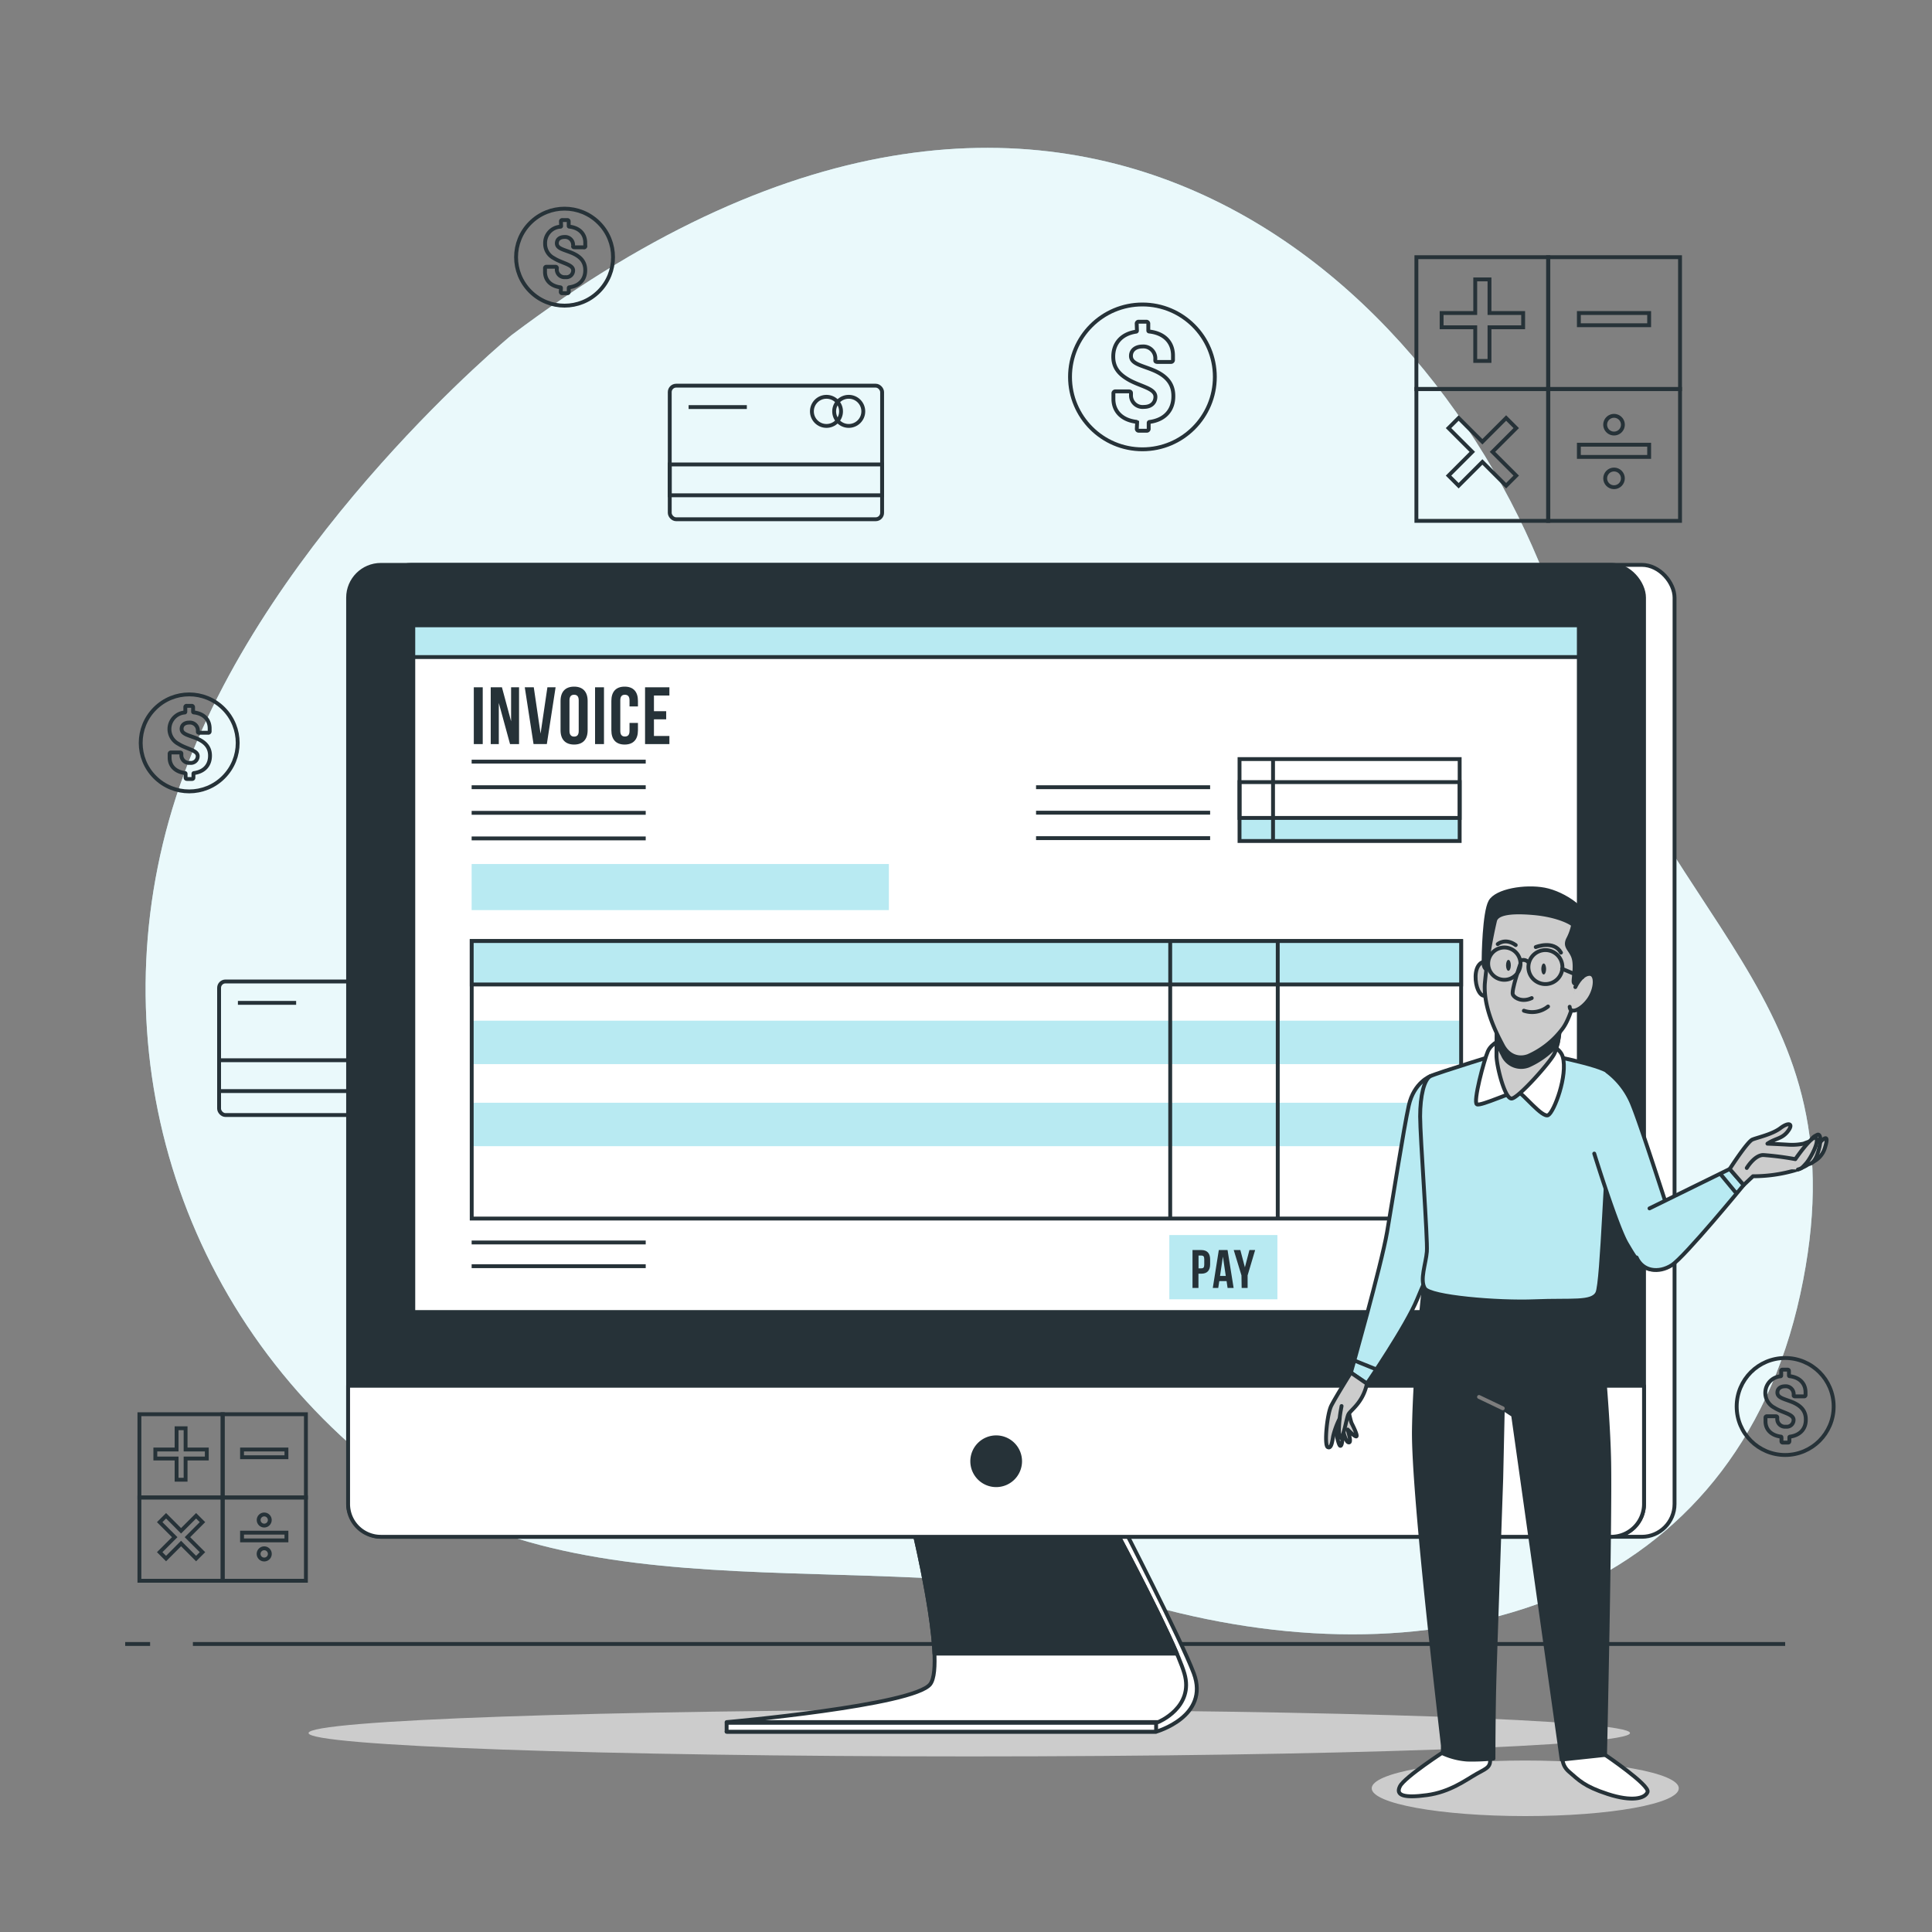 <svg xmlns="http://www.w3.org/2000/svg" viewBox="0 0 500 500"><rect x="0" y="0" width="500" height="500" fill="#808080" stroke="none"/><g id="freepik--background-simple--inject-32"><path d="M132.36,86.75S70.52,137.64,47.54,200.51,42.25,334,95.42,377.93s132.09,19.64,206.42,38.69S449,412.8,465.91,334.93s-36.63-94.08-62.13-174.5S280.19-24.69,132.36,86.75Z" style="fill:#B8EAF2"></path><path d="M132.36,86.75S70.52,137.64,47.54,200.51,42.25,334,95.42,377.93s132.09,19.64,206.42,38.69S449,412.8,465.91,334.93s-36.63-94.08-62.13-174.5S280.19-24.69,132.36,86.75Z" style="fill:#fff;opacity:0.7"></path></g><g id="freepik--Floor--inject-32"><line x1="49.92" y1="425.46" x2="462" y2="425.46" style="fill:none;stroke:#263238;stroke-miterlimit:10"></line><line x1="32.4" y1="425.46" x2="38.85" y2="425.46" style="fill:none;stroke:#263238;stroke-miterlimit:10"></line></g><g id="freepik--Icons--inject-32"><rect x="173.33" y="99.81" width="54.96" height="34.57" rx="1.66" style="fill:none;stroke:#263238;stroke-miterlimit:10"></rect><rect x="173.33" y="120.2" width="54.96" height="7.98" style="fill:none;stroke:#263238;stroke-miterlimit:10"></rect><circle cx="219.65" cy="106.46" r="3.77" style="fill:none;stroke:#263238;stroke-miterlimit:10"></circle><circle cx="213.89" cy="106.46" r="3.77" style="fill:none;stroke:#263238;stroke-miterlimit:10"></circle><line x1="178.21" y1="105.35" x2="193.28" y2="105.35" style="fill:none;stroke:#263238;stroke-miterlimit:10"></line><rect x="56.7" y="254" width="54.96" height="34.57" rx="1.66" style="fill:none;stroke:#263238;stroke-miterlimit:10"></rect><rect x="56.7" y="274.39" width="54.96" height="7.98" style="fill:none;stroke:#263238;stroke-miterlimit:10"></rect><path d="M106.78,260.65a3.77,3.77,0,1,1-3.77-3.77A3.77,3.77,0,0,1,106.78,260.65Z" style="fill:none;stroke:#263238;stroke-miterlimit:10"></path><circle cx="97.25" cy="260.65" r="3.77" style="fill:none;stroke:#263238;stroke-miterlimit:10"></circle><line x1="61.57" y1="259.54" x2="76.64" y2="259.54" style="fill:none;stroke:#263238;stroke-miterlimit:10"></line><rect x="366.56" y="66.56" width="34.15" height="34.15" style="fill:none;stroke:#263238;stroke-miterlimit:10"></rect><polygon points="394.19 81.01 385.48 81.01 385.48 72.31 381.79 72.31 381.79 81.01 373.09 81.01 373.09 84.7 381.79 84.7 381.79 93.41 385.48 93.41 385.48 84.7 394.19 84.7 394.19 81.01" style="fill:none;stroke:#263238;stroke-miterlimit:10"></polygon><rect x="400.64" y="66.56" width="34.15" height="34.15" style="fill:none;stroke:#263238;stroke-miterlimit:10"></rect><rect x="408.61" y="81.01" width="18.19" height="3.16" style="fill:none;stroke:#263238;stroke-miterlimit:10"></rect><rect x="366.56" y="100.65" width="34.15" height="34.15" style="fill:none;stroke:#263238;stroke-miterlimit:10"></rect><polygon points="389.79 108.18 383.64 114.33 377.49 108.18 374.88 110.79 381.03 116.94 374.88 123.09 377.49 125.7 383.64 119.55 389.79 125.7 392.4 123.09 386.25 116.94 392.4 110.79 389.79 108.18" style="fill:none;stroke:#263238;stroke-miterlimit:10"></polygon><rect x="400.64" y="100.65" width="34.15" height="34.15" style="fill:none;stroke:#263238;stroke-miterlimit:10"></rect><rect x="408.61" y="115.09" width="18.19" height="3.16" style="fill:none;stroke:#263238;stroke-miterlimit:10"></rect><path d="M417.71,112.2a2.29,2.29,0,1,0-2.29-2.29A2.29,2.29,0,0,0,417.71,112.2Z" style="fill:none;stroke:#263238;stroke-miterlimit:10"></path><circle cx="417.71" cy="123.8" r="2.29" style="fill:none;stroke:#263238;stroke-miterlimit:10"></circle><rect x="36.08" y="366" width="21.57" height="21.57" style="fill:none;stroke:#263238;stroke-miterlimit:10"></rect><polygon points="53.52 375.13 48.03 375.13 48.03 369.63 45.7 369.63 45.7 375.13 40.2 375.13 40.2 377.46 45.7 377.46 45.7 382.95 48.03 382.95 48.03 377.46 53.52 377.46 53.52 375.13" style="fill:none;stroke:#263238;stroke-miterlimit:10"></polygon><rect x="57.6" y="366" width="21.57" height="21.57" style="fill:none;stroke:#263238;stroke-miterlimit:10"></rect><rect x="62.64" y="375.13" width="11.49" height="2" style="fill:none;stroke:#263238;stroke-miterlimit:10"></rect><rect x="36.08" y="387.53" width="21.57" height="21.57" style="fill:none;stroke:#263238;stroke-miterlimit:10"></rect><polygon points="50.75 392.28 46.86 396.17 42.98 392.28 41.33 393.93 45.22 397.82 41.33 401.7 42.98 403.35 46.86 399.46 50.75 403.35 52.4 401.7 48.51 397.82 52.4 393.93 50.75 392.28" style="fill:none;stroke:#263238;stroke-miterlimit:10"></polygon><rect x="57.6" y="387.53" width="21.57" height="21.57" style="fill:none;stroke:#263238;stroke-miterlimit:10"></rect><rect x="62.64" y="396.65" width="11.49" height="2" style="fill:none;stroke:#263238;stroke-miterlimit:10"></rect><circle cx="68.38" cy="393.38" r="1.44" style="fill:none;stroke:#263238;stroke-miterlimit:10"></circle><path d="M68.38,400.7a1.45,1.45,0,1,0,1.45,1.45A1.45,1.45,0,0,0,68.38,400.7Z" style="fill:none;stroke:#263238;stroke-miterlimit:10"></path><path d="M297.48,109.2a.24.24,0,0,0-.2.23l0,1.48a.49.49,0,0,1-.56.56h-1.95a.49.49,0,0,1-.56-.56l.07-1.51a.26.26,0,0,0-.2-.24c-3.76-.46-5.93-2.73-5.93-5.9v-1.41a.5.5,0,0,1,.56-.56h3.42c.37,0,.57.16.57.42v.47a3,3,0,0,0,3.32,3.13c2.11,0,3-1.29,3-2.61,0-2.34-4.28-2.7-7.45-4.74-2-1.26-3.46-2.87-3.46-5.67,0-3.46,2.15-5.9,5.94-6.46a.25.25,0,0,0,.19-.23l-.06-1.78a.49.49,0,0,1,.56-.56h1.88a.5.5,0,0,1,.56.56l0,1.74a.23.23,0,0,0,.19.23c4,.43,6.2,2.84,6.2,6.23v1.09a.51.51,0,0,1-.56.56h-3.46c-.36,0-.56-.13-.56-.33V93a3.09,3.09,0,0,0-3.3-3.33c-1.84,0-3,1-3,2.44,0,2.14,3,2.47,6.09,3.83,3.4,1.51,4.88,3.62,4.88,6.52C303.71,106.1,301.5,108.67,297.48,109.2Z" style="fill:none;stroke:#263238;stroke-miterlimit:10"></path><circle cx="295.66" cy="97.54" r="18.74" style="fill:none;stroke:#263238;stroke-miterlimit:10"></circle><path d="M147.33,74.35a.17.17,0,0,0-.14.16l0,1a.33.33,0,0,1-.38.37h-1.3a.33.33,0,0,1-.38-.37l.05-1a.17.17,0,0,0-.13-.15c-2.52-.31-4-1.83-4-4v-.95a.35.35,0,0,1,.38-.38h2.29c.25,0,.38.11.38.29v.31a2,2,0,0,0,2.23,2.1,1.76,1.76,0,0,0,2-1.75c0-1.56-2.87-1.81-5-3.18A4.16,4.16,0,0,1,141.08,63a4.21,4.21,0,0,1,4-4.33.17.17,0,0,0,.14-.15l-.05-1.19a.33.33,0,0,1,.38-.38h1.26a.34.34,0,0,1,.37.38l0,1.17a.16.16,0,0,0,.13.15c2.65.29,4.15,1.9,4.15,4.17v.73A.34.34,0,0,1,151,64h-2.31c-.25,0-.38-.08-.38-.22v-.22a2.06,2.06,0,0,0-2.2-2.23c-1.24,0-2,.64-2,1.64,0,1.43,2,1.65,4.08,2.56,2.28,1,3.27,2.43,3.27,4.37C151.5,72.28,150,74,147.33,74.35Z" style="fill:none;stroke:#263238;stroke-miterlimit:10"></path><circle cx="146.1" cy="66.55" r="12.55" transform="translate(-4.26 122.8) rotate(-45)" style="fill:none;stroke:#263238;stroke-miterlimit:10"></circle><path d="M50.19,200.07a.15.15,0,0,0-.13.15l0,1c0,.27-.13.38-.37.38H48.4c-.24,0-.37-.11-.37-.38l0-1a.17.17,0,0,0-.13-.16c-2.52-.3-4-1.83-4-3.95v-1a.33.33,0,0,1,.37-.37h2.3c.24,0,.37.11.37.29v.31a2,2,0,0,0,2.23,2.09,1.76,1.76,0,0,0,2-1.74c0-1.57-2.87-1.81-5-3.18a4.31,4.31,0,0,1,1.66-8.12.16.16,0,0,0,.13-.16l0-1.19a.32.32,0,0,1,.37-.37h1.26a.34.34,0,0,1,.38.37l0,1.17a.18.18,0,0,0,.14.16c2.64.28,4.15,1.89,4.15,4.17v.73a.34.34,0,0,1-.38.37H51.58c-.24,0-.37-.09-.37-.22v-.22A2.07,2.07,0,0,0,49,187c-1.24,0-2,.64-2,1.63,0,1.44,2,1.66,4.09,2.56,2.27,1,3.26,2.43,3.26,4.37C54.36,198,52.88,199.71,50.19,200.07Z" style="fill:none;stroke:#263238;stroke-miterlimit:10"></path><circle cx="48.97" cy="192.26" r="12.55" transform="translate(-121.61 90.94) rotate(-45)" style="fill:none;stroke:#263238;stroke-miterlimit:10"></circle><path d="M463.22,371.81a.15.15,0,0,0-.13.15l0,1c0,.27-.13.38-.37.38h-1.31c-.24,0-.37-.11-.37-.38l0-1a.17.17,0,0,0-.13-.16c-2.52-.31-4-1.83-4-3.95v-.95a.33.33,0,0,1,.37-.37h2.3c.24,0,.37.11.37.29v.3a2,2,0,0,0,2.23,2.1,1.76,1.76,0,0,0,2-1.74c0-1.57-2.87-1.81-5-3.18a4.31,4.31,0,0,1,1.66-8.12.17.17,0,0,0,.13-.16l0-1.19a.32.32,0,0,1,.37-.37h1.26a.34.34,0,0,1,.38.37l0,1.17a.16.16,0,0,0,.14.15c2.64.29,4.15,1.9,4.15,4.18V361a.34.34,0,0,1-.38.38h-2.32c-.24,0-.37-.09-.37-.22V361a2.06,2.06,0,0,0-2.21-2.23c-1.24,0-2,.64-2,1.63,0,1.44,2,1.66,4.09,2.56,2.27,1,3.26,2.43,3.26,4.37C467.39,369.73,465.91,371.45,463.22,371.81Z" style="fill:none;stroke:#263238;stroke-miterlimit:10"></path><circle cx="462" cy="364" r="12.55" style="fill:none;stroke:#263238;stroke-miterlimit:10"></circle></g><g id="freepik--Device--inject-32"><path d="M421.85,448.51c0,3.34-76.58,6.05-171,6.05s-171-2.71-171-6.05,76.58-6,171.05-6S421.85,445.18,421.85,448.51Z" style="fill:#ccc"></path><path d="M238.5,394.21s8.32,35.76,4.7,41.63c-4.74,7.69-55.15,12.32-55.15,12.32H299.21s13.93-3.91,9.74-15.11c-3.24-8.66-18.79-38.84-18.79-38.84Z" style="fill:#fff;stroke:#263238;stroke-linecap:round;stroke-linejoin:round"></path><path d="M236.06,394.21s8.88,36.06,4.7,41.63-52.71,9.84-52.71,9.84H299.73s9.39-3.79,6.78-12.63-18.78-38.84-18.78-38.84Z" style="fill:#fff;stroke:#263238;stroke-linecap:round;stroke-linejoin:round"></path><path d="M287.73,394.21H236.06s5.26,21.36,5.77,33.74h62.75C299.5,416.05,287.73,394.21,287.73,394.21Z" style="fill:#263238;stroke:#263238;stroke-linecap:round;stroke-linejoin:round"></path><rect x="188.05" y="445.86" width="111.15" height="2.3" style="fill:#fff;stroke:#263238;stroke-linecap:round;stroke-linejoin:round"></rect><rect x="97.99" y="146.19" width="335.38" height="251.53" rx="8.48" style="fill:#fff;stroke:#263238;stroke-linecap:round;stroke-linejoin:round"></rect><rect x="90.09" y="146.19" width="335.38" height="251.53" rx="8.48" style="fill:#263238;stroke:#263238;stroke-linecap:round;stroke-linejoin:round"></rect><path d="M90.09,358.63H425.47a0,0,0,0,1,0,0v30.61a8.48,8.48,0,0,1-8.48,8.48H98.57a8.48,8.48,0,0,1-8.48-8.48V358.63A0,0,0,0,1,90.09,358.63Z" style="fill:#fff;stroke:#263238;stroke-linecap:round;stroke-linejoin:round"></path><rect x="106.96" y="161.84" width="301.64" height="177.71" style="fill:#fff;stroke:#263238;stroke-linecap:round;stroke-linejoin:round"></rect><rect x="122.08" y="264.15" width="256.06" height="11.24" style="fill:#B8EAF2"></rect><rect x="122.08" y="285.39" width="256.06" height="11.24" style="fill:#B8EAF2"></rect><line x1="122.06" y1="197.11" x2="167.11" y2="197.11" style="fill:none;stroke:#263238;stroke-miterlimit:10"></line><line x1="122.06" y1="203.73" x2="167.11" y2="203.73" style="fill:none;stroke:#263238;stroke-miterlimit:10"></line><line x1="268.13" y1="203.73" x2="313.18" y2="203.73" style="fill:none;stroke:#263238;stroke-miterlimit:10"></line><line x1="268.13" y1="210.32" x2="313.18" y2="210.32" style="fill:none;stroke:#263238;stroke-miterlimit:10"></line><line x1="268.13" y1="216.91" x2="313.18" y2="216.91" style="fill:none;stroke:#263238;stroke-miterlimit:10"></line><line x1="122.06" y1="210.36" x2="167.11" y2="210.36" style="fill:none;stroke:#263238;stroke-miterlimit:10"></line><line x1="122.06" y1="321.55" x2="167.11" y2="321.55" style="fill:none;stroke:#263238;stroke-miterlimit:10"></line><line x1="122.06" y1="327.69" x2="167.11" y2="327.69" style="fill:none;stroke:#263238;stroke-miterlimit:10"></line><line x1="122.06" y1="216.98" x2="167.11" y2="216.98" style="fill:none;stroke:#263238;stroke-miterlimit:10"></line><rect x="122.06" y="223.61" width="107.98" height="11.92" style="fill:#B8EAF2"></rect><rect x="320.79" y="211.68" width="56.97" height="5.96" style="fill:#B8EAF2"></rect><rect x="320.79" y="196.45" width="56.97" height="21.2" style="fill:none;stroke:#263238;stroke-miterlimit:10"></rect><rect x="320.79" y="202.41" width="56.97" height="9.27" style="fill:none;stroke:#263238;stroke-miterlimit:10"></rect><line x1="329.46" y1="196.63" x2="329.46" y2="217.39" style="fill:none;stroke:#263238;stroke-miterlimit:10"></line><rect x="122.08" y="243.54" width="256.06" height="71.82" style="fill:none;stroke:#263238;stroke-miterlimit:10"></rect><rect x="122.08" y="243.54" width="256.06" height="11.24" style="fill:#B8EAF2;stroke:#263238;stroke-miterlimit:10"></rect><line x1="302.85" y1="243.81" x2="302.85" y2="315.24" style="fill:none;stroke:#263238;stroke-miterlimit:10"></line><line x1="330.68" y1="243.81" x2="330.68" y2="315.24" style="fill:none;stroke:#263238;stroke-miterlimit:10"></line><rect x="302.62" y="319.63" width="27.97" height="16.63" style="fill:#B8EAF2"></rect><path d="M313.18,325.93v1.28c0,1.57-.75,2.42-2.3,2.42h-.72v3.69h-1.54v-9.81h2.26C312.43,323.51,313.18,324.36,313.18,325.93Zm-3-1v3.32h.72c.5,0,.76-.22.76-.92v-1.48c0-.7-.26-.92-.76-.92Z" style="fill:#263238"></path><path d="M319.26,333.32H317.7l-.26-1.78h-1.89l-.27,1.78h-1.41l1.56-9.81h2.26Zm-3.52-3.11h1.49l-.74-5Z" style="fill:#263238"></path><path d="M321.29,330.07l-2-6.56H321l1.18,4.47,1.17-4.47h1.48l-1.95,6.56v3.25h-1.54Z" style="fill:#263238"></path><path d="M122.62,177.87h2.31v14.7h-2.31Z" style="fill:#263238"></path><path d="M129.09,181.92v10.65H127v-14.7h2.9l2.37,8.8v-8.8h2.06v14.7H132Z" style="fill:#263238"></path><path d="M139.9,189.86l1.77-12h2.12l-2.27,14.7h-3.44l-2.27-14.7h2.33Z" style="fill:#263238"></path><path d="M145.07,181.4c0-2.36,1.24-3.7,3.51-3.7s3.5,1.34,3.5,3.7V189c0,2.35-1.23,3.69-3.5,3.69s-3.51-1.34-3.51-3.69Zm2.31,7.79c0,1,.46,1.44,1.2,1.44s1.19-.4,1.19-1.44v-7.94c0-1.05-.46-1.45-1.19-1.45s-1.2.4-1.2,1.45Z" style="fill:#263238"></path><path d="M154,177.87h2.31v14.7H154Z" style="fill:#263238"></path><path d="M165.1,187.09V189c0,2.35-1.17,3.69-3.44,3.69s-3.44-1.34-3.44-3.69V181.4c0-2.36,1.17-3.7,3.44-3.7s3.44,1.34,3.44,3.7v1.42h-2.18v-1.57c0-1.05-.46-1.45-1.2-1.45s-1.19.4-1.19,1.45v7.94c0,1,.46,1.42,1.19,1.42s1.2-.38,1.2-1.42v-2.1Z" style="fill:#263238"></path><path d="M169.24,184.06h3.17v2.1h-3.17v4.31h4v2.1h-6.3v-14.7h6.3V180h-4Z" style="fill:#263238"></path><rect x="106.96" y="161.84" width="301.64" height="8.21" style="fill:#B8EAF2;stroke:#263238;stroke-linecap:round;stroke-linejoin:round"></rect><path d="M264,378.18a6.19,6.19,0,1,0-6.18,6.18A6.19,6.19,0,0,0,264,378.18Z" style="fill:#263238;stroke:#263238;stroke-linecap:round;stroke-linejoin:round"></path></g><g id="freepik--Character--inject-32"><path d="M434.47,462.81c0,4-17.78,7.19-39.72,7.19S355,466.78,355,462.81s17.79-7.19,39.72-7.19S434.47,458.84,434.47,462.81Z" style="fill:#ccc"></path><path d="M370.2,278.5s-4.28,1.6-5.61,7.62-4.15,24.2-5.62,32.76-9.36,36.36-9.36,36.36l4.15,2.81s10.16-14.84,13-21.79,5.61-11.77,6-17.12-.26-34.76-.26-37S371.41,278.23,370.2,278.5Z" style="fill:#B8EAF2;stroke:#263238;stroke-linecap:round;stroke-linejoin:round"></path><path d="M374.08,453.07s-10.56,6.82-11.77,9.22,1.07,3.08,7,2.28,10-3.88,12.83-5.49,4.15-1.73,3.21-5.34S374.08,453.07,374.08,453.07Z" style="fill:#fff;stroke:#263238;stroke-linecap:round;stroke-linejoin:round"></path><path d="M415.39,454.14s11.64,7.88,11,9.62-4.15,2.54-10.3.54-7.49-3.61-10-5.75-1.6-4.81-1.6-6.69S415.39,454.14,415.39,454.14Z" style="fill:#fff;stroke:#263238;stroke-linecap:round;stroke-linejoin:round"></path><path d="M368.6,332s-2.41,21.12-2.68,38,7.49,81.11,7.49,81.78v2a18.48,18.48,0,0,0,6.29,1.6,52.94,52.94,0,0,0,6.81-.27s0-11.9.27-21.12,1.74-51.3,1.74-51.3l.4-18.18,2.67,1.74,12.57,89.13,11.23-1.2s1.34-59.32,1.07-75.63S413,333.45,413,333.45Z" style="fill:#263238;stroke:#263238;stroke-linecap:round;stroke-linejoin:round"></path><path d="M389.59,272.22s-17.78,5.48-19.39,6.28-2.67,5.08-2.67,10.43,2,31.82,1.74,35-1.87,7.22-.54,9.49,19,3.74,28.48,3.34,14.84.54,16.18-2.14,2.14-35.69,3.47-43.32,2.28-11.63-.4-13.77-16.84-4.68-20.32-5.48Z" style="fill:#B8EAF2;stroke:#263238;stroke-linecap:round;stroke-linejoin:round"></path><path d="M389,268.85s-2.95,1-3.93,3.21-3.92,13.21-2.85,13.74,9.37-3.48,10.62-3.21,6.33,6.87,7.85,6,5.09-10.26,3.75-15.08S390.33,267.6,389,268.85Z" style="fill:#fff;stroke:#263238;stroke-linecap:round;stroke-linejoin:round"></path><path d="M387.38,265.82s-.09,4.9-.09,7.4,2.15,11.42,4,11.07,9.64-9.1,10.89-11.43,1.51-7.13,1.51-7.13-5.53,3.92-9.72,2.67A36.52,36.52,0,0,1,387.38,265.82Z" style="fill:#ccc;stroke:#263238;stroke-linecap:round;stroke-linejoin:round"></path><path d="M394,268.4a36.52,36.52,0,0,1-6.61-2.58s0,1.93-.06,4c.61,1.31,1.19,2.41,1.6,3.19a5.18,5.18,0,0,0,6.62,2.77,21.42,21.42,0,0,0,7.56-5.59,30.42,30.42,0,0,0,.61-4.44S398.18,269.65,394,268.4Z" style="fill:#263238;stroke:#263238;stroke-linecap:round;stroke-linejoin:round"></path><path d="M385.28,251.46s-.5-3.56-2.18-2.11-1.38,5.09-.58,6.84,1.67,1.53,1.89,1.45S385.28,251.46,385.28,251.46Z" style="fill:#ccc;stroke:#263238;stroke-linecap:round;stroke-linejoin:round"></path><path d="M408.56,254.88c.22-.36,2.91-9.38,3.06-14.26s-6.91-9.45-11.93-10.4-12.44.29-14,3.13-1.75,14-1.75,15.86,1.46,2.18,1.82,1.74,1.46-11.42,2.11-12.22,12.29-.43,14.11.07,2.84,2.41,2.48,5.17.07,2.62.8,4.22.72,2.18.72,4.36S407,257.35,408.56,254.88Z" style="fill:#263238;stroke:#263238;stroke-linecap:round;stroke-linejoin:round"></path><path d="M386.89,238.37a121.69,121.69,0,0,0-2.62,16.22c-.37,6.47,3.2,13.16,4.65,15.93s4.08,3.71,6.62,2.76a22.36,22.36,0,0,0,8.8-7c2.69-3.49,4.08-11.86,4.08-11.86s-1.1.58-1.17-.36.66-4.22-.07-6.33-2.33-2.62-1.38-4.66a13.61,13.61,0,0,0,1.31-3.63c0-.37-3.64-2.55-10.26-3.13S387.25,236.55,386.89,238.37Z" style="fill:#ccc;stroke:#263238;stroke-linecap:round;stroke-linejoin:round"></path><path d="M387.61,244.33s1.95-1.69,4.66.26" style="fill:none;stroke:#263238;stroke-linecap:round;stroke-linejoin:round"></path><path d="M397.45,245.1s4.66-1.87,6.53,1.44" style="fill:none;stroke:#263238;stroke-linecap:round;stroke-linejoin:round"></path><path d="M407.69,255.46s1.45-3.27,3.56-3.42,1.82,4-.14,6.7-4.8,3.78-4.88,1.81" style="fill:#ccc;stroke:#263238;stroke-linecap:round;stroke-linejoin:round"></path><path d="M393.43,249.57s-2.4,6.91-1.89,7.86,2.47,2,4.87.87" style="fill:none;stroke:#263238;stroke-linecap:round;stroke-linejoin:round"></path><path d="M394.38,261.57a6.58,6.58,0,0,0,6.25-1.09" style="fill:none;stroke:#263238;stroke-linecap:round;stroke-linejoin:round"></path><path d="M391,249.82c0,.79-.28,1.42-.62,1.42s-.62-.63-.62-1.42.28-1.41.62-1.41S391,249,391,249.82Z" style="fill:#263238"></path><ellipse cx="399.51" cy="250.77" rx="0.62" ry="1.42" style="fill:#263238"></ellipse><path d="M393.5,249.39a4.18,4.18,0,1,1-4.18-4.18A4.18,4.18,0,0,1,393.5,249.39Z" style="fill:none;stroke:#263238;stroke-linecap:round;stroke-linejoin:round"></path><path d="M404.35,250.29a4.4,4.4,0,1,1-4.4-4.41A4.4,4.4,0,0,1,404.35,250.29Z" style="fill:none;stroke:#263238;stroke-linecap:round;stroke-linejoin:round"></path><path d="M393.5,248.62a1.67,1.67,0,0,1,2,.37" style="fill:none;stroke:#263238;stroke-linecap:round;stroke-linejoin:round"></path><line x1="404.27" y1="250.73" x2="409.51" y2="252.92" style="fill:none;stroke:#263238;stroke-linecap:round;stroke-linejoin:round"></line><line x1="350.68" y1="352.17" x2="356.3" y2="354.44" style="fill:#fff;stroke:#263238;stroke-linecap:round;stroke-linejoin:round"></line><path d="M345.5,369.29s.79,4.62,1.33,4.87.73-2.25.55-3.83l-.18-1.58s.85,4.13,1.7,4.5.37-1.46.12-2.38l-.24-.91s2.13,2.25,2.31,1.7-1.28-3.28-1.34-3.46A22.49,22.49,0,0,1,349,365c-.06-.85-1.27-4.26-2.49-2.13S345.5,369.29,345.5,369.29Z" style="fill:#ccc;stroke:#263238;stroke-linecap:round;stroke-linejoin:round"></path><path d="M349.61,355.24s-4,6.42-5.08,8.56-1.87,10.16-.93,10.7,1.19-1.42,1.41-2.77a21.07,21.07,0,0,1,1.7-4.63s-.57,5.12.23,5,1.47-4.81,2-6,3.75-2.94,4.82-8Z" style="fill:#ccc;stroke:#263238;stroke-linecap:round;stroke-linejoin:round"></path><path d="M346.71,367.1s0-.68.49-3.22" style="fill:#fff;stroke:#263238;stroke-linecap:round;stroke-linejoin:round"></path><path d="M415.93,277.3a20,20,0,0,1,6.68,8.95c2.54,6.29,11.23,33.7,11.5,34.23s0,5.88-4.28,7.62-6.28-2-8.82-6.28-8.42-23.27-8.42-23.27" style="fill:#B8EAF2;stroke:#263238;stroke-linecap:round;stroke-linejoin:round"></path><path d="M426.89,312.73l20.76-10.2,3.61,4.15S436,325.29,432.64,327.43s-7.49,1.61-9.09-2" style="fill:#B8EAF2;stroke:#263238;stroke-linecap:round;stroke-linejoin:round"></path><line x1="445.38" y1="304" x2="449.25" y2="308.68" style="fill:#fff;stroke:#263238;stroke-linecap:round;stroke-linejoin:round"></line><path d="M447.65,302.53s4.55-7.08,5.88-7.62,5.08-1.33,7.22-2.94,3.34-1.2,2.14.54-2.54,2-3.74,2.54a9.48,9.48,0,0,0-1.74.93s3.34.14,5.48.27a15.15,15.15,0,0,0,3.88-.27s5.48-2.4,4.14.54-1.2,4.81-6.55,6.41a38.67,38.67,0,0,1-10.69,1.48l-2.41,2.27Z" style="fill:#ccc;stroke:#263238;stroke-linecap:round;stroke-linejoin:round"></path><path d="M468.64,300.93a5.89,5.89,0,0,0,3.61-3.74c.94-2.95.4-3.08-.8-2a14.29,14.29,0,0,0-2.81,4.15C468,300.66,468.64,300.93,468.64,300.93Z" style="fill:#ccc;stroke:#263238;stroke-linecap:round;stroke-linejoin:round"></path><path d="M467.44,301.06s1.6,1.07,2.81-2.14,1.06-5.75,0-5.21-1.34.67-2.68,3.48-2.54,4-1.74,4.27A1.9,1.9,0,0,0,467.44,301.06Z" style="fill:#ccc;stroke:#263238;stroke-linecap:round;stroke-linejoin:round"></path><path d="M452.06,302.27s2-3.35,4.28-3.35a76.94,76.94,0,0,1,8.29,1.07s4.41-6.41,5.35-5.48-1.47,5.35-2.54,6.55-1.21,1.34-2.14,1.61" style="fill:#ccc;stroke:#263238;stroke-linecap:round;stroke-linejoin:round"></path><line x1="388.92" y1="364.47" x2="382.77" y2="361.53" style="fill:none;stroke:#7d7d7d;stroke-linecap:round;stroke-linejoin:round"></line></g></svg>